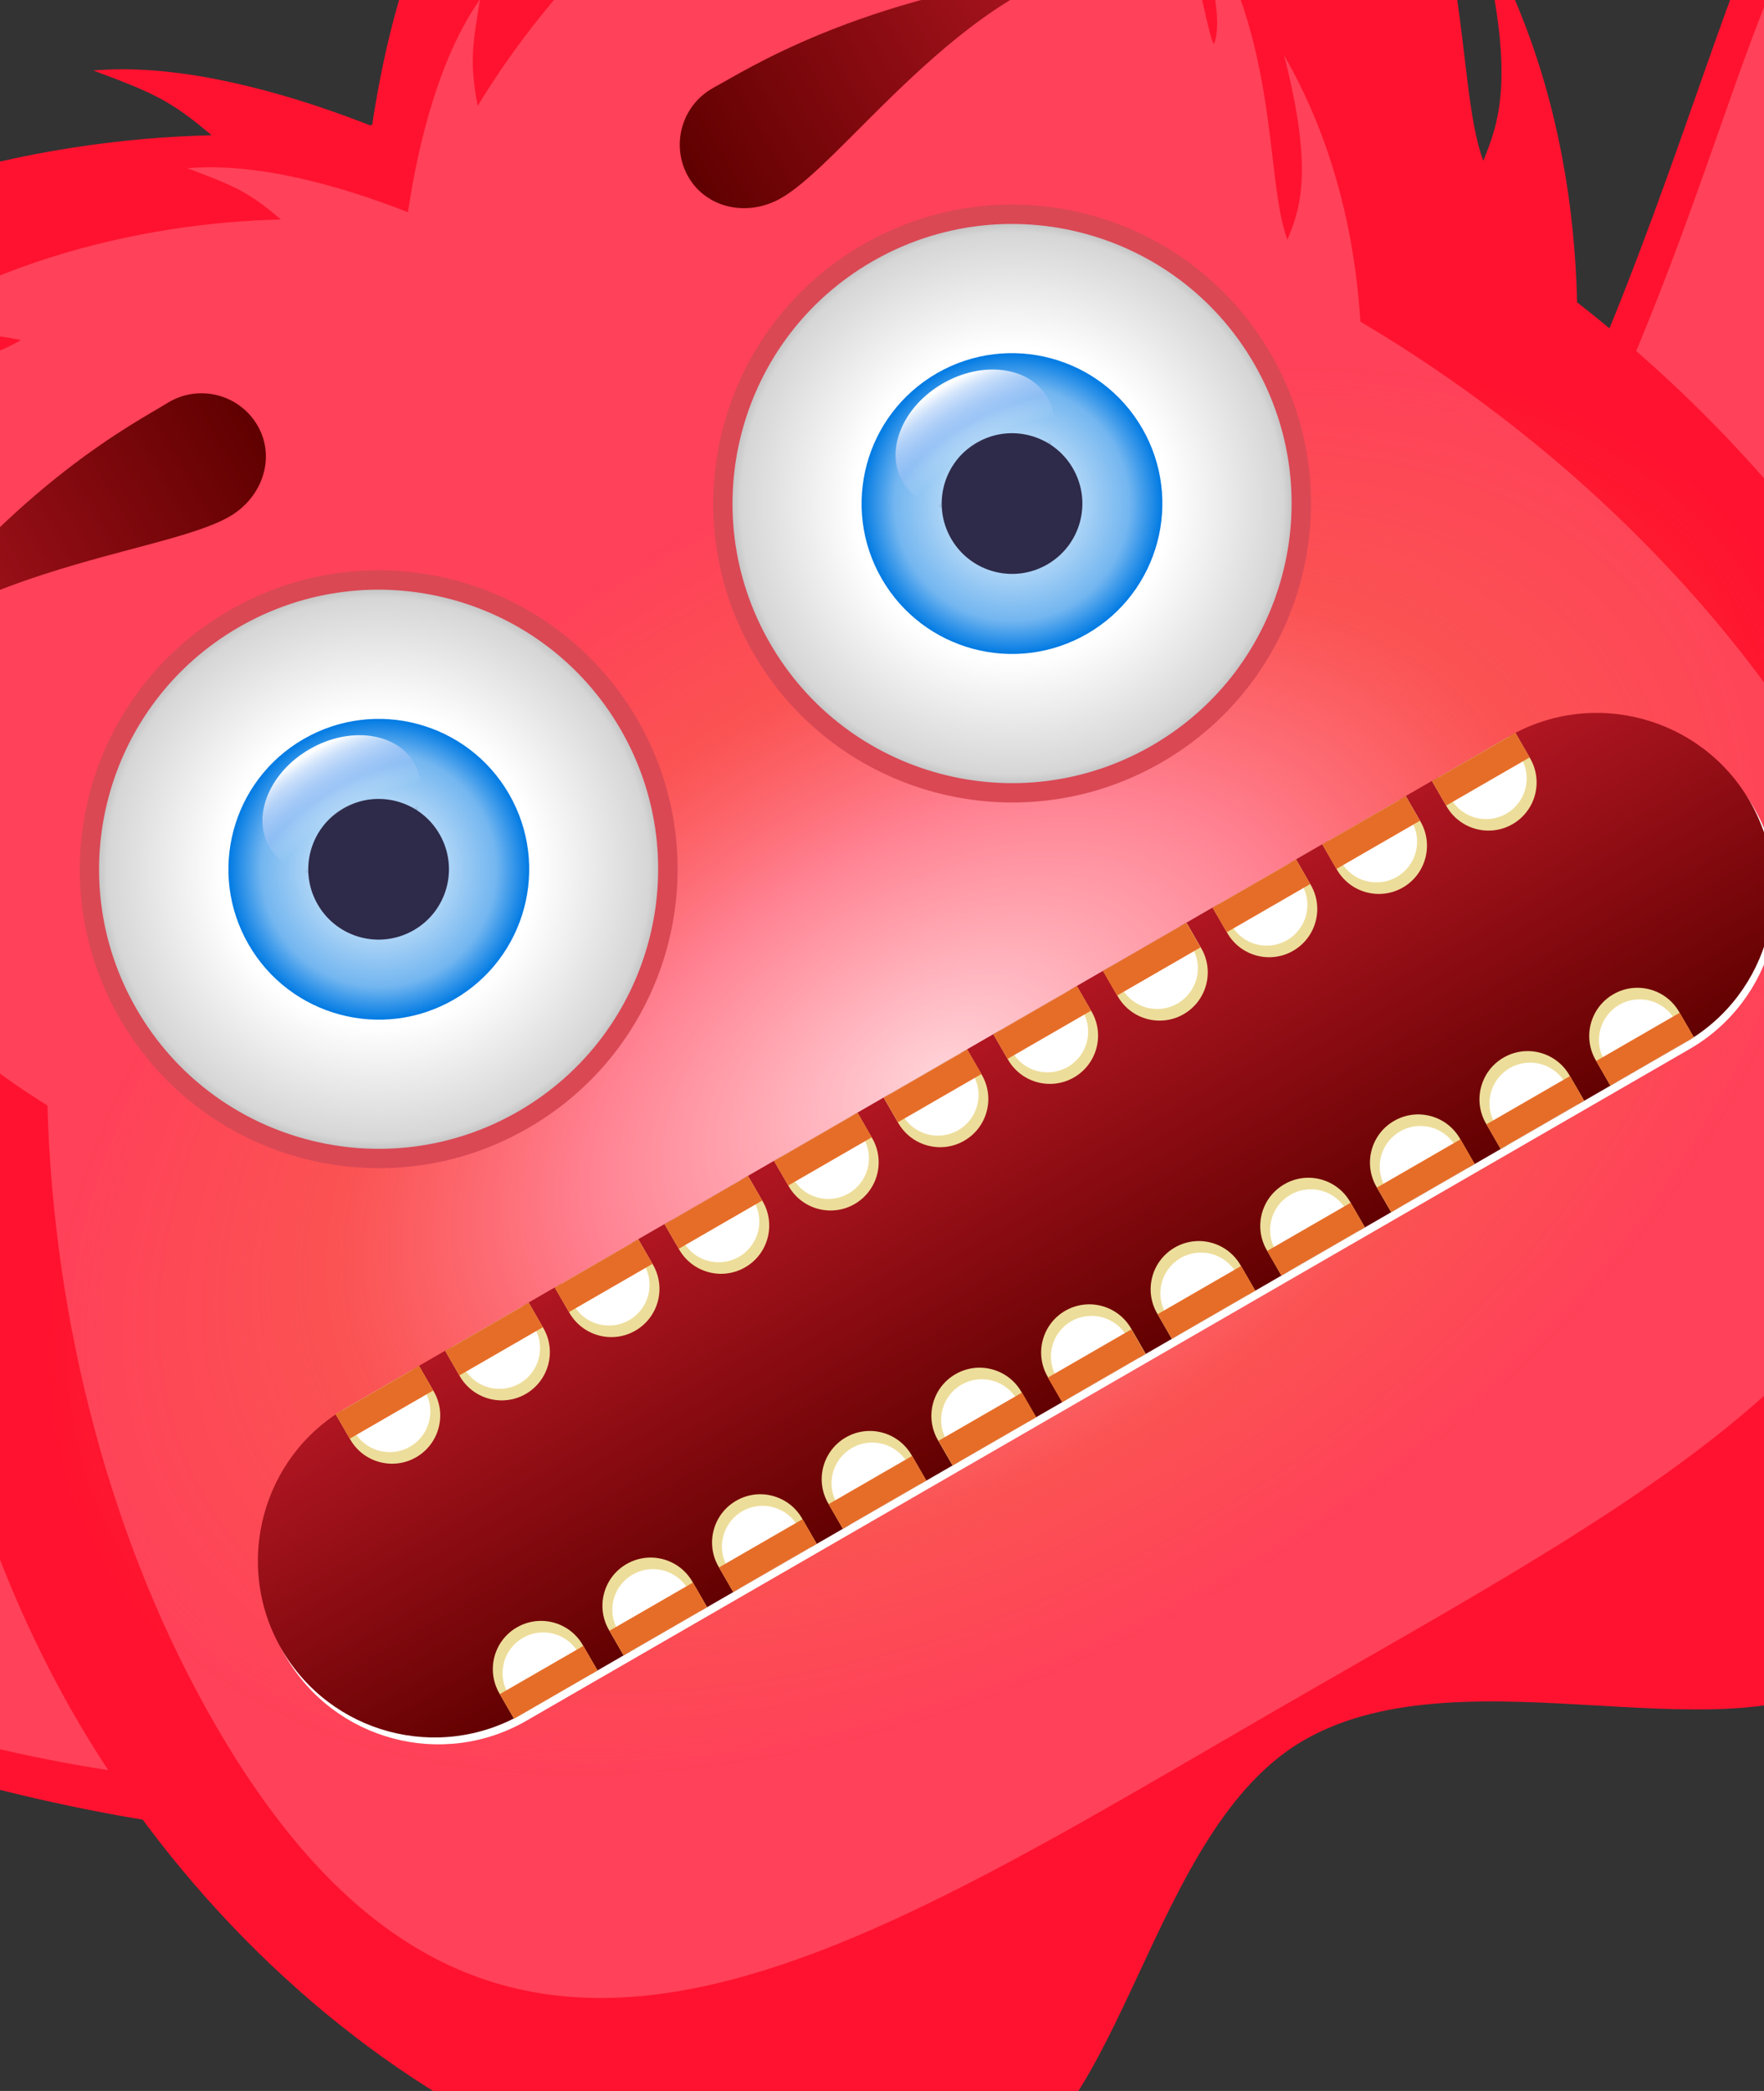 <svg width="27" height="32" viewBox="0 0 27 32" fill="none" xmlns="http://www.w3.org/2000/svg">
<rect x="0" y="0" width="27" height="32" fill="#333333" stroke="none"/>
<path d="M30.016 -3.443C26.829 -4.73 26.756 1.282 23.17 8.23C19.543 15.257 19.329 15.315 23.449 17.441C29.944 20.793 34.629 -1.579 30.016 -3.443Z" fill="#FF122F"/>
<path opacity="0.2" d="M29.711 -2.094C27.03 -3.176 26.969 1.881 23.952 7.725C20.901 13.637 20.721 13.685 24.186 15.473C29.65 18.293 33.591 -0.526 29.711 -2.094Z" fill="white"/>
<path d="M-11.007 20.242C-10.529 16.84 -5.286 19.782 2.524 20.15C10.424 20.522 10.581 20.367 10.362 24.998C10.017 32.298 -11.7 25.169 -11.007 20.242Z" fill="#FF122F"/>
<path opacity="0.2" d="M-9.687 20.654C-9.284 17.791 -4.874 20.267 1.696 20.576C8.341 20.889 8.473 20.758 8.289 24.653C7.999 30.794 -10.27 24.798 -9.687 20.654Z" fill="white"/>
<path d="M29.042 10.159C24.595 2.457 13.388 -2.535 5.684 1.913C-2.019 6.36 -3.3 18.562 1.147 26.265C4.226 31.599 10.274 35.159 15.088 33.335C17.225 32.525 17.588 28.001 19.956 26.633C22.469 25.183 26.689 27.049 28.512 25.503C29.202 24.918 29.758 24.205 30.187 23.401C32.097 19.817 31.49 14.398 29.042 10.159Z" fill="#FF122F"/>
<path d="M-9.034 8.756C-8.889 8.859 -8.725 8.955 -8.551 9.047C-8.552 9.048 -8.552 9.048 -8.553 9.049C-4.118 11.55 0.491 12.755 3.732 10.884C6.151 9.487 7.52 6.591 8.061 3.086C7.09 2.463 3.807 0.869 1.429 1.079C2.327 1.416 2.6 1.525 3.238 2.07C0.521 2.133 -2.967 2.918 -5.622 5.193C-3.247 4.083 -2.43 4.278 -1.789 4.401C-3.022 5.148 -6.213 5.351 -8.586 7.853C-8.14 7.603 -6.331 6.549 -5.58 6.698C-5.764 6.911 -8.53 7.796 -9.034 8.756Z" fill="#FF122F"/>
<path d="M-7.263 10.991C-7.106 10.946 -6.937 10.913 -6.759 10.887C-6.759 10.886 -6.76 10.886 -6.76 10.885C-2.19 10.076 2.138 10.434 4.358 13.024C6.015 14.957 6.315 17.862 5.719 21.038C4.695 21.28 1.39 21.657 -0.591 20.757C0.284 20.739 0.551 20.728 1.264 20.452C-1.053 19.576 -3.814 17.845 -5.407 15.086C-3.701 16.759 -2.941 16.839 -2.351 16.927C-3.185 15.912 -5.868 14.772 -7.15 11.903C-6.842 12.253 -5.607 13.706 -4.915 13.806C-5.01 13.567 -7.12 11.968 -7.263 10.991Z" fill="#FF122F"/>
<path d="M18.97 -7.412C18.986 -7.235 18.987 -7.045 18.98 -6.848C18.98 -6.848 18.982 -6.848 18.983 -6.849C18.931 -1.757 17.671 2.837 14.43 4.708C12.01 6.104 8.817 5.842 5.511 4.558C5.458 3.406 5.719 -0.235 7.089 -2.189C6.932 -1.242 6.891 -0.952 7.044 -0.127C8.456 -2.449 10.881 -5.077 14.178 -6.238C12.029 -4.736 11.79 -3.932 11.575 -3.314C12.838 -4.009 14.61 -6.672 17.963 -7.475C17.524 -7.214 15.706 -6.175 15.46 -5.45C15.737 -5.503 17.886 -7.456 18.97 -7.412Z" fill="#FF122F"/>
<path d="M20.018 -4.76C19.901 -4.647 19.788 -4.516 19.677 -4.375C19.676 -4.376 19.676 -4.376 19.675 -4.377C16.69 -0.823 14.836 3.103 15.969 6.321C16.814 8.722 19.18 10.435 22.229 11.507C22.95 10.741 24.929 8.067 25.14 5.902C24.687 6.651 24.544 6.876 23.948 7.356C24.349 4.911 24.23 1.655 22.637 -1.105C23.233 1.209 22.922 1.908 22.704 2.462C22.241 1.232 22.596 -1.661 20.752 -4.206C20.901 -3.765 21.542 -1.968 21.283 -1.319C21.122 -1.52 20.794 -4.147 20.018 -4.76Z" fill="#FF122F"/>
<path opacity="0.2" d="M20.823 4.923C20.737 3.569 20.4 2.138 19.654 0.846C20.125 2.677 19.879 3.23 19.706 3.669C19.34 2.696 19.621 0.405 18.161 -1.608C18.279 -1.259 18.787 0.163 18.581 0.676C18.455 0.517 18.195 -1.562 17.581 -2.047C17.488 -1.957 17.398 -1.854 17.31 -1.742L17.309 -1.744C17.041 -1.424 16.784 -1.101 16.541 -0.776C16.681 -1.707 16.751 -2.691 16.761 -3.7C16.76 -3.7 16.76 -3.7 16.759 -3.7C16.765 -3.855 16.764 -4.005 16.751 -4.146C15.893 -4.18 14.192 -2.635 13.973 -2.593C14.168 -3.166 15.607 -3.989 15.954 -4.195C13.3 -3.56 11.899 -1.452 10.899 -0.903C11.068 -1.392 11.257 -2.028 12.958 -3.217C10.349 -2.298 8.43 -0.217 7.311 1.62C7.191 0.967 7.224 0.738 7.348 -0.012C6.742 0.851 6.411 2.128 6.244 3.248C5.19 2.833 3.918 2.482 2.868 2.575C3.579 2.842 3.795 2.928 4.299 3.359C2.149 3.409 -0.612 4.031 -2.713 5.831C-0.833 4.952 -0.187 5.106 0.321 5.204C-0.655 5.795 -3.181 5.956 -5.058 7.936C-4.706 7.738 -3.274 6.904 -2.679 7.022C-2.826 7.19 -5.015 7.891 -5.414 8.651C-5.299 8.733 -5.169 8.808 -5.031 8.881C-5.032 8.881 -5.032 8.882 -5.033 8.883C-4.154 9.378 -3.267 9.81 -2.39 10.154C-2.794 10.202 -3.202 10.263 -3.613 10.335C-3.613 10.336 -3.613 10.336 -3.612 10.337C-3.753 10.358 -3.887 10.384 -4.011 10.419C-3.898 11.193 -2.228 12.458 -2.153 12.647C-2.7 12.568 -3.678 11.418 -3.922 11.142C-2.907 13.412 -0.784 14.314 -0.124 15.118C-0.59 15.048 -1.192 14.985 -2.542 13.661C-1.725 15.076 -0.52 16.149 0.726 16.918C0.82 20.252 1.696 23.625 3.294 26.393C7.492 33.664 12.805 30.054 19.648 26.103C26.492 22.152 32.275 19.355 28.077 12.085C26.417 9.209 23.801 6.683 20.823 4.923Z" fill="white"/>
<ellipse opacity="0.9" cx="14.359" cy="16.398" rx="14.839" ry="9.192" transform="rotate(-30 14.359 16.398)" fill="url(#paint0_radial_18821_11904)"/>
<path d="M26.848 12.367C27.594 13.659 27.151 15.31 25.859 16.056L8.059 26.333C6.767 27.079 5.116 26.636 4.37 25.345C3.624 24.053 4.067 22.401 5.359 21.655L23.159 11.379C24.451 10.633 26.102 11.075 26.848 12.367Z" fill="white"/>
<path d="M9.758 11.016C11.021 13.204 10.272 16.001 8.084 17.264C5.896 18.528 3.098 17.778 1.835 15.59C0.572 13.402 1.322 10.605 3.51 9.342C5.698 8.078 8.495 8.828 9.758 11.016Z" fill="#DA4854"/>
<path fill-rule="evenodd" clip-rule="evenodd" d="M9.5 11.164C10.682 13.21 9.98 15.826 7.934 17.008C5.888 18.189 3.271 17.488 2.09 15.442C0.909 13.396 1.61 10.78 3.656 9.598C5.703 8.417 8.319 9.118 9.5 11.164Z" fill="url(#paint1_radial_18821_11904)"/>
<path fill-rule="evenodd" clip-rule="evenodd" d="M7.791 12.152C8.427 13.253 8.05 14.661 6.949 15.296C5.848 15.932 4.44 15.555 3.805 14.454C3.169 13.353 3.547 11.946 4.647 11.31C5.748 10.675 7.156 11.052 7.791 12.152Z" fill="url(#paint2_radial_18821_11904)"/>
<path d="M6.727 12.765C7.025 13.28 6.848 13.938 6.334 14.235C5.818 14.533 5.16 14.357 4.863 13.842C4.565 13.327 4.742 12.668 5.257 12.371C5.772 12.074 6.43 12.25 6.727 12.765Z" fill="#2E2A49"/>
<ellipse cx="5.231" cy="12.318" rx="1.281" ry="0.985" transform="rotate(-30 5.231 12.318)" fill="url(#paint3_radial_18821_11904)"/>
<path d="M19.453 5.419C20.716 7.607 19.967 10.405 17.779 11.668C15.591 12.931 12.793 12.181 11.53 9.994C10.267 7.806 11.016 5.008 13.204 3.745C15.393 2.481 18.19 3.231 19.453 5.419Z" fill="#DA4854"/>
<path fill-rule="evenodd" clip-rule="evenodd" d="M19.196 5.567C20.377 7.613 19.676 10.23 17.63 11.411C15.583 12.593 12.967 11.892 11.786 9.845C10.604 7.799 11.305 5.183 13.352 4.001C15.398 2.82 18.015 3.521 19.196 5.567Z" fill="url(#paint4_radial_18821_11904)"/>
<path fill-rule="evenodd" clip-rule="evenodd" d="M17.483 6.556C18.118 7.656 17.741 9.064 16.64 9.7C15.539 10.335 14.132 9.958 13.496 8.857C12.861 7.757 13.238 6.349 14.339 5.713C15.44 5.078 16.847 5.455 17.483 6.556Z" fill="url(#paint5_radial_18821_11904)"/>
<path d="M16.422 7.168C16.72 7.683 16.544 8.342 16.029 8.639C15.514 8.936 14.856 8.76 14.558 8.244C14.261 7.729 14.437 7.071 14.952 6.774C15.467 6.477 16.125 6.653 16.422 7.168Z" fill="#2E2A49"/>
<ellipse cx="14.922" cy="6.722" rx="1.281" ry="0.985" transform="rotate(-30 14.922 6.722)" fill="url(#paint6_radial_18821_11904)"/>
<path d="M5.293 21.549C4.004 22.293 3.565 23.949 4.309 25.238C5.056 26.531 6.706 26.973 7.995 26.229L25.799 15.951C27.087 15.207 27.53 13.556 26.783 12.262C26.039 10.973 24.385 10.526 23.096 11.27L5.293 21.549Z" fill="url(#paint7_linear_18821_11904)"/>
<path d="M5.137 21.642L5.362 22.031C5.565 22.384 6.017 22.505 6.369 22.302C6.722 22.098 6.843 21.646 6.639 21.294L6.414 20.904L5.137 21.642Z" fill="#EDDD9A"/>
<path d="M5.236 21.584L5.426 21.913C5.598 22.21 5.978 22.312 6.276 22.14C6.573 21.968 6.675 21.588 6.504 21.291L6.314 20.962L5.236 21.584Z" fill="white"/>
<rect width="1.475" height="0.434" transform="matrix(-0.866 0.5 0.5 0.866 6.414 20.904)" fill="#E66D28"/>
<path d="M6.815 20.673C6.815 20.674 6.816 20.675 6.816 20.676L7.039 21.063C7.243 21.415 7.695 21.536 8.047 21.333C8.4 21.129 8.521 20.677 8.317 20.325L8.094 19.939C8.093 19.938 8.092 19.936 8.092 19.935L6.815 20.673Z" fill="#EDDD9A"/>
<path d="M6.916 20.615L7.106 20.944C7.277 21.241 7.658 21.343 7.955 21.172C8.252 21 8.355 20.619 8.183 20.322L7.993 19.993L6.916 20.615Z" fill="white"/>
<rect width="1.475" height="0.434" transform="matrix(-0.866 0.5 0.5 0.866 8.092 19.936)" fill="#E66D28"/>
<path d="M8.492 19.704L8.717 20.094C8.921 20.446 9.372 20.568 9.725 20.364C10.078 20.16 10.198 19.709 9.995 19.356L9.77 18.966L8.492 19.704Z" fill="#EDDD9A"/>
<path d="M8.592 19.646C8.592 19.647 8.593 19.648 8.593 19.649L8.782 19.975C8.953 20.273 9.334 20.374 9.631 20.203C9.929 20.031 10.03 19.651 9.859 19.353L9.671 19.027C9.67 19.026 9.669 19.025 9.669 19.025L8.592 19.646Z" fill="white"/>
<rect width="1.475" height="0.434" transform="matrix(0.866 -0.5 -0.5 -0.866 8.709 20.08)" fill="#E66D28"/>
<path d="M10.172 18.735L10.397 19.125C10.601 19.478 11.052 19.599 11.405 19.395C11.758 19.192 11.878 18.74 11.675 18.387L11.45 17.998L10.172 18.735Z" fill="#EDDD9A"/>
<path d="M10.271 18.678L10.461 19.007C10.633 19.304 11.013 19.406 11.311 19.234C11.608 19.062 11.71 18.682 11.539 18.384L11.349 18.056L10.271 18.678Z" fill="white"/>
<rect width="1.475" height="0.434" transform="matrix(0.866 -0.5 -0.5 -0.866 10.389 19.111)" fill="#E66D28"/>
<path d="M11.848 17.767L12.073 18.156C12.276 18.509 12.728 18.63 13.08 18.427C13.433 18.223 13.554 17.771 13.35 17.419L13.125 17.029L11.848 17.767Z" fill="#EDDD9A"/>
<path d="M11.949 17.709L12.139 18.038C12.311 18.335 12.691 18.437 12.989 18.265C13.286 18.093 13.388 17.713 13.217 17.416L13.027 17.087L11.949 17.709Z" fill="white"/>
<rect width="1.475" height="0.434" transform="matrix(0.866 -0.5 -0.5 -0.866 12.065 18.143)" fill="#E66D28"/>
<path d="M13.526 16.798C13.526 16.798 13.527 16.8 13.527 16.801L13.75 17.188C13.954 17.54 14.406 17.661 14.758 17.458C15.112 17.254 15.232 16.802 15.028 16.45L14.803 16.06L13.526 16.798Z" fill="#EDDD9A"/>
<path d="M13.627 16.74C13.628 16.741 13.628 16.742 13.629 16.743L13.817 17.069C13.988 17.366 14.369 17.468 14.666 17.297C14.964 17.125 15.066 16.744 14.895 16.447L14.705 16.118L13.627 16.74Z" fill="white"/>
<rect width="1.475" height="0.434" transform="matrix(-0.866 0.5 0.5 0.866 14.805 16.061)" fill="#E66D28"/>
<path d="M15.205 15.829L15.43 16.219C15.634 16.571 16.085 16.693 16.438 16.489C16.791 16.285 16.912 15.834 16.708 15.481L16.485 15.095C16.484 15.094 16.483 15.092 16.483 15.092L15.205 15.829Z" fill="#EDDD9A"/>
<path d="M15.305 15.771C15.305 15.772 15.306 15.773 15.306 15.774L15.495 16.1C15.666 16.398 16.047 16.499 16.344 16.328C16.642 16.156 16.744 15.775 16.572 15.478L16.382 15.149L15.305 15.771Z" fill="white"/>
<rect width="1.476" height="0.434" transform="matrix(0.866 -0.5 -0.5 -0.866 15.422 16.205)" fill="#E66D28"/>
<path d="M16.885 14.86L17.11 15.25C17.313 15.603 17.765 15.724 18.117 15.521C18.47 15.317 18.591 14.865 18.387 14.513L18.162 14.123L16.885 14.86Z" fill="#EDDD9A"/>
<path d="M16.984 14.802L17.174 15.131C17.346 15.428 17.726 15.53 18.023 15.358C18.321 15.186 18.423 14.806 18.252 14.508L18.062 14.18L16.984 14.802Z" fill="white"/>
<rect width="1.475" height="0.434" transform="matrix(-0.866 0.5 0.5 0.866 18.158 14.123)" fill="#E66D28"/>
<path d="M18.561 13.891L18.786 14.28C18.989 14.633 19.441 14.754 19.793 14.551C20.146 14.347 20.267 13.895 20.063 13.543L19.838 13.153L18.561 13.891Z" fill="#EDDD9A"/>
<path d="M18.66 13.833L18.85 14.162C19.022 14.459 19.402 14.561 19.699 14.389C19.997 14.217 20.099 13.837 19.928 13.54L19.738 13.211L18.66 13.833Z" fill="white"/>
<rect width="1.475" height="0.434" transform="matrix(0.866 -0.5 -0.5 -0.866 18.777 14.267)" fill="#E66D28"/>
<path d="M20.24 12.922L20.465 13.312C20.669 13.664 21.12 13.786 21.473 13.582C21.825 13.378 21.946 12.927 21.743 12.574L21.52 12.188C21.519 12.187 21.518 12.185 21.517 12.185L20.24 12.922Z" fill="#EDDD9A"/>
<path d="M20.34 12.864L20.53 13.193C20.701 13.49 21.082 13.592 21.379 13.421C21.676 13.249 21.779 12.868 21.607 12.571L21.419 12.245C21.418 12.244 21.417 12.243 21.417 12.242L20.34 12.864Z" fill="white"/>
<rect width="1.475" height="0.434" transform="matrix(-0.866 0.5 0.5 0.866 21.516 12.185)" fill="#E66D28"/>
<path d="M21.919 11.953C21.919 11.954 21.919 11.956 21.92 11.957L22.143 12.343C22.347 12.695 22.798 12.816 23.151 12.613C23.504 12.409 23.624 11.958 23.42 11.605L23.195 11.216L21.919 11.953Z" fill="#EDDD9A"/>
<path d="M22.018 11.896L22.207 12.224C22.379 12.521 22.759 12.624 23.057 12.452C23.354 12.28 23.456 11.9 23.284 11.603L23.094 11.274L22.018 11.896Z" fill="white"/>
<rect width="1.474" height="0.434" transform="matrix(-0.866 0.5 0.5 0.866 23.195 11.216)" fill="#E66D28"/>
<path d="M7.867 26.302L7.642 25.913C7.439 25.559 7.559 25.108 7.912 24.905C8.265 24.701 8.716 24.822 8.92 25.175L9.145 25.564L7.867 26.302Z" fill="#EDDD9A"/>
<path d="M7.966 26.244L7.776 25.916C7.604 25.618 7.706 25.238 8.003 25.066C8.301 24.894 8.682 24.996 8.853 25.294L9.043 25.622L7.966 26.244Z" fill="white"/>
<rect width="1.475" height="0.434" transform="matrix(-0.866 0.5 0.5 0.866 8.928 25.189)" fill="#E66D28"/>
<path d="M9.545 25.333C9.545 25.332 9.544 25.331 9.543 25.33L9.32 24.944C9.116 24.591 9.237 24.139 9.59 23.936C9.943 23.732 10.394 23.853 10.598 24.206L10.822 24.595L9.545 25.333Z" fill="#EDDD9A"/>
<path d="M9.645 25.275L9.456 24.947C9.284 24.649 9.385 24.269 9.683 24.097C9.981 23.925 10.361 24.027 10.533 24.325L10.721 24.651C10.721 24.652 10.722 24.653 10.722 24.654L9.645 25.275Z" fill="white"/>
<rect width="1.475" height="0.434" transform="matrix(0.866 -0.5 -0.5 -0.866 9.545 25.333)" fill="#E66D28"/>
<path d="M11.223 24.364C11.222 24.363 11.222 24.362 11.221 24.361L10.998 23.975C10.794 23.622 10.915 23.171 11.268 22.967C11.621 22.763 12.072 22.884 12.276 23.237L12.499 23.624C12.499 23.625 12.5 23.626 12.5 23.627L11.223 24.364Z" fill="#EDDD9A"/>
<path d="M11.323 24.306C11.322 24.306 11.322 24.305 11.322 24.304L11.133 23.978C10.961 23.681 11.064 23.3 11.361 23.128C11.658 22.957 12.039 23.058 12.211 23.356L12.399 23.682C12.399 23.683 12.4 23.684 12.4 23.685L11.323 24.306Z" fill="white"/>
<rect width="1.475" height="0.434" transform="matrix(-0.866 0.5 0.5 0.866 12.283 23.25)" fill="#E66D28"/>
<path d="M12.9 23.395L12.676 23.006C12.472 22.653 12.593 22.202 12.946 21.998C13.299 21.794 13.749 21.916 13.953 22.269L14.178 22.658L12.9 23.395Z" fill="#EDDD9A"/>
<path d="M13.001 23.338C13 23.337 13 23.336 12.999 23.336L12.811 23.01C12.639 22.712 12.742 22.331 13.039 22.16C13.336 21.988 13.717 22.09 13.889 22.387L14.078 22.716L13.001 23.338Z" fill="white"/>
<rect width="1.475" height="0.434" transform="matrix(0.866 -0.5 -0.5 -0.866 12.9 23.395)" fill="#E66D28"/>
<path d="M14.58 22.427L14.355 22.038C14.151 21.684 14.272 21.233 14.625 21.03C14.978 20.826 15.429 20.947 15.633 21.3L15.857 21.689L14.58 22.427Z" fill="#EDDD9A"/>
<path d="M14.678 22.369L14.489 22.041C14.317 21.743 14.419 21.363 14.716 21.191C15.014 21.019 15.395 21.121 15.566 21.419L15.756 21.747L14.678 22.369Z" fill="white"/>
<rect width="1.475" height="0.434" transform="matrix(-0.866 0.5 0.5 0.866 15.643 21.312)" fill="#E66D28"/>
<path d="M16.26 21.457L16.035 21.068C15.831 20.715 15.952 20.264 16.304 20.06C16.657 19.857 17.108 19.977 17.312 20.33L17.537 20.72L16.26 21.457Z" fill="#EDDD9A"/>
<path d="M16.358 21.399L16.169 21.071C15.997 20.773 16.099 20.393 16.395 20.221C16.693 20.05 17.074 20.151 17.246 20.449L17.434 20.775C17.434 20.776 17.434 20.777 17.435 20.778L16.358 21.399Z" fill="white"/>
<rect width="1.475" height="0.434" transform="matrix(-0.866 0.5 0.5 0.866 17.316 20.345)" fill="#E66D28"/>
<path d="M17.936 20.489C17.936 20.488 17.934 20.487 17.934 20.486L17.711 20.1C17.507 19.747 17.628 19.296 17.981 19.092C18.334 18.888 18.784 19.009 18.988 19.363L19.213 19.752L17.936 20.489Z" fill="#EDDD9A"/>
<path d="M18.034 20.43C18.034 20.43 18.033 20.429 18.032 20.428L17.844 20.102C17.672 19.805 17.775 19.424 18.072 19.252C18.369 19.081 18.75 19.183 18.922 19.48L19.111 19.809L18.034 20.43Z" fill="white"/>
<rect width="1.474" height="0.434" transform="matrix(-0.866 0.5 0.5 0.866 18.996 19.375)" fill="#E66D28"/>
<path d="M19.613 19.52L19.389 19.131C19.185 18.778 19.305 18.327 19.659 18.123C20.012 17.919 20.462 18.041 20.666 18.394L20.891 18.783L19.613 19.52Z" fill="#EDDD9A"/>
<path d="M19.714 19.462C19.714 19.461 19.712 19.46 19.712 19.46L19.524 19.134C19.352 18.836 19.455 18.455 19.752 18.284C20.049 18.112 20.43 18.214 20.602 18.512L20.791 18.84L19.714 19.462Z" fill="white"/>
<rect width="1.475" height="0.434" transform="matrix(0.866 -0.5 -0.5 -0.866 19.613 19.52)" fill="#E66D28"/>
<path d="M21.293 18.551L21.068 18.162C20.864 17.808 20.985 17.357 21.338 17.154C21.691 16.95 22.142 17.071 22.346 17.424L22.57 17.813L21.293 18.551Z" fill="#EDDD9A"/>
<path d="M21.391 18.493L21.202 18.165C21.03 17.867 21.132 17.487 21.43 17.315C21.727 17.143 22.107 17.245 22.279 17.543L22.469 17.871L21.391 18.493Z" fill="white"/>
<rect width="1.475" height="0.434" transform="matrix(-0.866 0.5 0.5 0.866 22.354 17.436)" fill="#E66D28"/>
<path d="M22.969 17.582C22.969 17.581 22.968 17.58 22.967 17.579L22.744 17.193C22.54 16.84 22.662 16.388 23.014 16.185C23.367 15.981 23.818 16.102 24.022 16.455L24.247 16.844L22.969 17.582Z" fill="#EDDD9A"/>
<path d="M23.071 17.524L22.881 17.196C22.71 16.898 22.811 16.518 23.109 16.346C23.407 16.174 23.787 16.276 23.959 16.574L24.149 16.902L23.071 17.524Z" fill="white"/>
<rect width="1.475" height="0.434" transform="matrix(-0.866 0.5 0.5 0.866 24.029 16.469)" fill="#E66D28"/>
<path d="M24.648 16.613L24.424 16.224C24.22 15.871 24.341 15.42 24.694 15.216C25.046 15.012 25.498 15.133 25.701 15.486L25.926 15.875L24.648 16.613Z" fill="#EDDD9A"/>
<path d="M24.747 16.555C24.746 16.555 24.746 16.554 24.745 16.553L24.557 16.227C24.385 15.93 24.488 15.549 24.785 15.377C25.082 15.206 25.463 15.307 25.635 15.605L25.823 15.931C25.823 15.932 25.824 15.933 25.824 15.934L24.747 16.555Z" fill="white"/>
<rect width="1.476" height="0.434" transform="matrix(0.866 -0.5 -0.5 -0.866 24.648 16.613)" fill="#E66D28"/>
<path d="M10.519 2.676C10.772 3.154 11.356 3.311 11.856 3.083C12.249 2.91 12.8 2.315 13.472 1.65C14.301 0.832 15.316 -0.093 16.419 -0.452C13.11 -0.044 11.41 1.083 10.926 1.339C10.921 1.343 10.909 1.349 10.898 1.356C10.441 1.62 10.27 2.204 10.519 2.676Z" fill="url(#paint8_linear_18821_11904)"/>
<path d="M2.563 6.167C2.099 6.458 0.273 7.366 -1.735 10.028C-0.873 9.252 0.436 8.836 1.559 8.526C2.471 8.277 3.262 8.098 3.608 7.844C4.056 7.524 4.212 6.941 3.924 6.483C3.64 6.03 3.048 5.887 2.592 6.15C2.58 6.157 2.569 6.163 2.563 6.167Z" fill="url(#paint9_linear_18821_11904)"/>
<defs>
<radialGradient id="paint0_radial_18821_11904" cx="0" cy="0" r="1" gradientUnits="userSpaceOnUse" gradientTransform="translate(14.359 16.398) rotate(90) scale(9.174 14.839)">
<stop stop-color="white" stop-opacity="0.85"/>
<stop offset="0.404" stop-color="white" stop-opacity="0.36"/>
<stop offset="0.681" stop-color="#EC8F3A" stop-opacity="0.24"/>
<stop offset="1" stop-color="#EC8F3A" stop-opacity="0"/>
</radialGradient>
<radialGradient id="paint1_radial_18821_11904" cx="0" cy="0" r="1" gradientUnits="userSpaceOnUse" gradientTransform="translate(5.795 13.303) rotate(-30) scale(4.278 4.278)">
<stop stop-color="white"/>
<stop offset="0.56" stop-color="white"/>
<stop offset="0.97" stop-color="#D6D6D6"/>
<stop offset="1" stop-color="#C6C6C6"/>
</radialGradient>
<radialGradient id="paint2_radial_18821_11904" cx="0" cy="0" r="1" gradientUnits="userSpaceOnUse" gradientTransform="translate(5.798 13.303) rotate(-30) scale(2.302 2.301)">
<stop stop-color="white"/>
<stop offset="0.78" stop-color="#73B6F0"/>
<stop offset="1" stop-color="#007AE3"/>
</radialGradient>
<radialGradient id="paint3_radial_18821_11904" cx="0" cy="0" r="1" gradientUnits="userSpaceOnUse" gradientTransform="translate(5.231 14.391) rotate(-90) scale(3.058 3.979)">
<stop offset="0.401" stop-color="#2E2A49"/>
<stop offset="0.547" stop-color="#2E2A49" stop-opacity="0"/>
<stop offset="0.646" stop-color="white" stop-opacity="0"/>
<stop offset="0.76" stop-color="#B0C5FB" stop-opacity="0.33"/>
<stop offset="0.984" stop-color="white"/>
</radialGradient>
<radialGradient id="paint4_radial_18821_11904" cx="0" cy="0" r="1" gradientUnits="userSpaceOnUse" gradientTransform="translate(15.491 7.706) rotate(-30) scale(4.278 4.278)">
<stop stop-color="white"/>
<stop offset="0.56" stop-color="white"/>
<stop offset="0.97" stop-color="#D6D6D6"/>
<stop offset="1" stop-color="#C6C6C6"/>
</radialGradient>
<radialGradient id="paint5_radial_18821_11904" cx="0" cy="0" r="1" gradientUnits="userSpaceOnUse" gradientTransform="translate(15.489 7.707) rotate(-30) scale(2.302 2.301)">
<stop stop-color="white"/>
<stop offset="0.78" stop-color="#73B6F0"/>
<stop offset="1" stop-color="#007AE3"/>
</radialGradient>
<radialGradient id="paint6_radial_18821_11904" cx="0" cy="0" r="1" gradientUnits="userSpaceOnUse" gradientTransform="translate(14.922 8.795) rotate(-90) scale(3.058 3.979)">
<stop offset="0.401" stop-color="#2E2A49"/>
<stop offset="0.547" stop-color="#2E2A49" stop-opacity="0"/>
<stop offset="0.646" stop-color="white" stop-opacity="0"/>
<stop offset="0.76" stop-color="#B0C5FB" stop-opacity="0.33"/>
<stop offset="0.984" stop-color="white"/>
</radialGradient>
<linearGradient id="paint7_linear_18821_11904" x1="5.741" y1="27.718" x2="2.944" y2="22.873" gradientUnits="userSpaceOnUse">
<stop stop-color="#600000"/>
<stop offset="1" stop-color="#B01622"/>
</linearGradient>
<linearGradient id="paint8_linear_18821_11904" x1="8.869" y1="-0.181" x2="14.649" y2="-3.518" gradientUnits="userSpaceOnUse">
<stop stop-color="#600000"/>
<stop offset="1" stop-color="#B01622"/>
</linearGradient>
<linearGradient id="paint9_linear_18821_11904" x1="2.274" y1="3.625" x2="-3.505" y2="6.962" gradientUnits="userSpaceOnUse">
<stop stop-color="#600000"/>
<stop offset="1" stop-color="#B01622"/>
</linearGradient>
</defs>
</svg>
